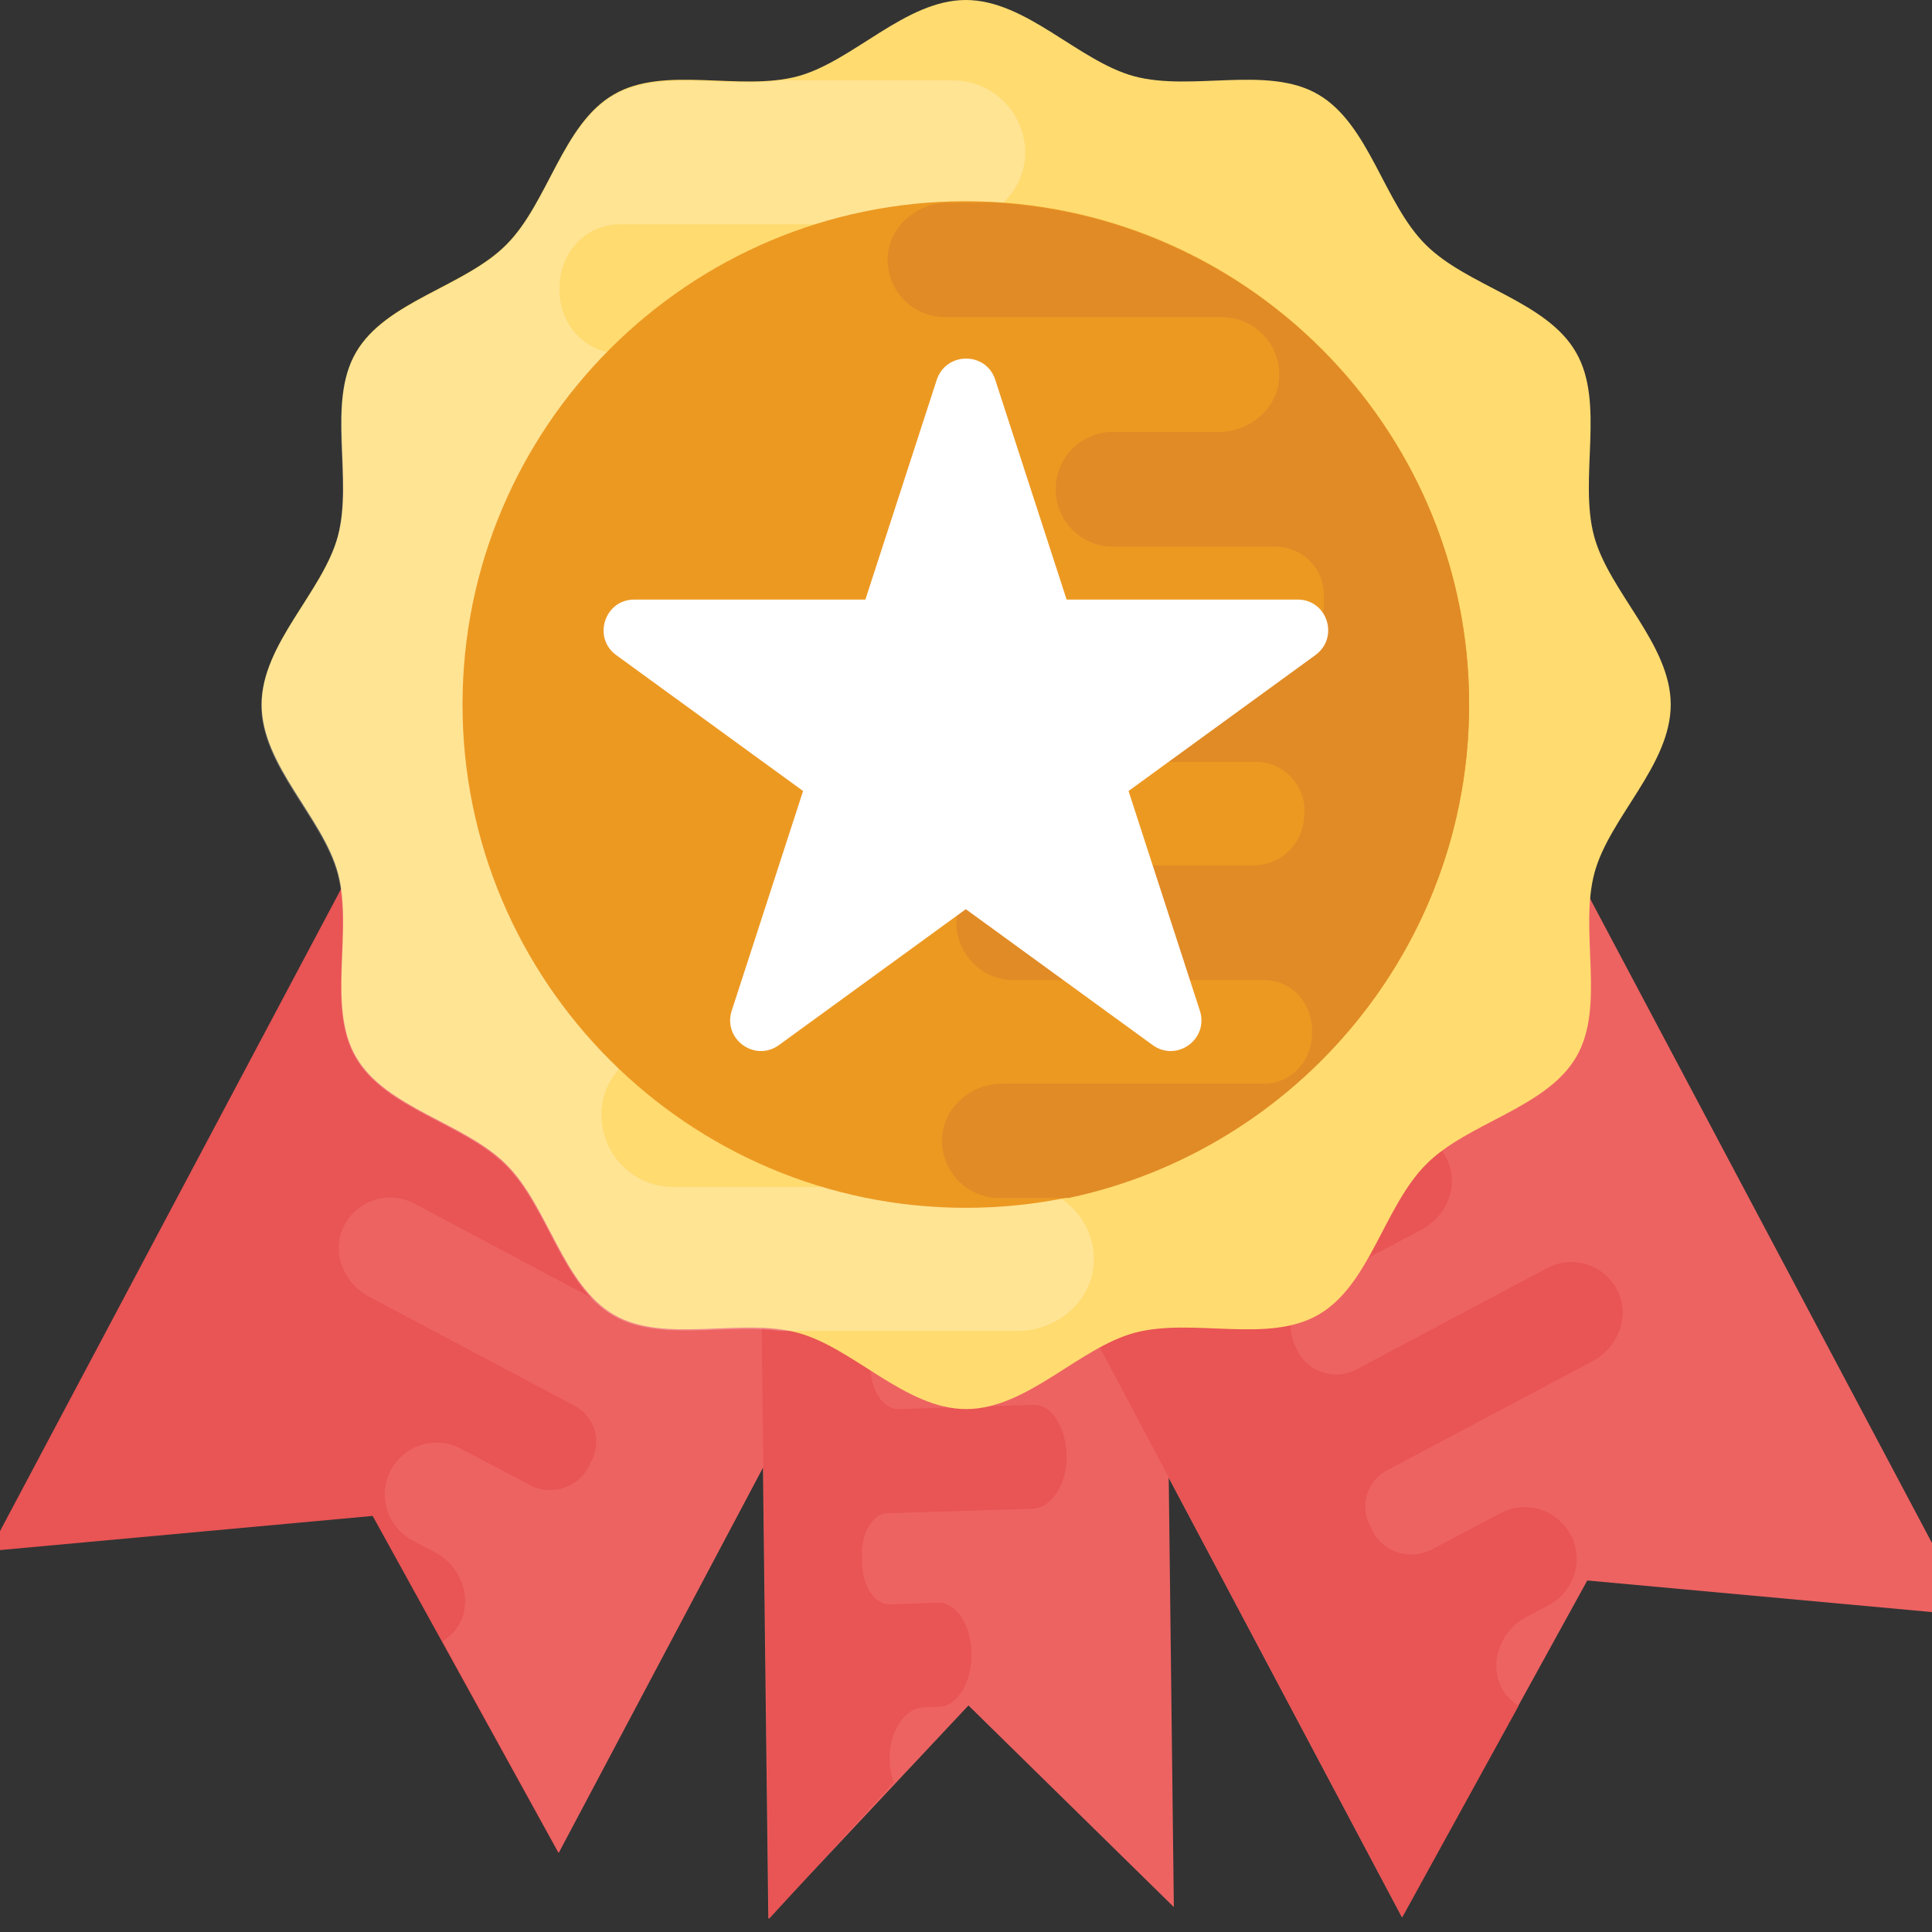 <?xml version="1.0" encoding="utf-8"?>
<!-- Generator: Adobe Illustrator 23.0.3, SVG Export Plug-In . SVG Version: 6.00 Build 0)  -->
<svg version="1.1" id="Capa_1" xmlns="http://www.w3.org/2000/svg" xmlns:xlink="http://www.w3.org/1999/xlink" x="0px" y="0px"
	 viewBox="0 0 511.7 511.7" style="enable-background:new 0 0 511.7 511.7;" xml:space="preserve">
<rect x="0" y="0" width="511.7" height="511.7" fill="#333333" stroke="none"/>
<style type="text/css">
	.st0{fill:#E95454;}
	.st1{fill:#ED6362;}
	.st2{fill:#FFDB70;}
	.st3{opacity:0.25;fill:#FFFFFF;enable-background:new    ;}
	.st4{fill:#EC9922;}
	.st5{fill:#E18B26;}
	.st6{fill:#FFFFFF;}
</style>
<polygon class="st0" points="109,200.3 -2.8,410.8 98.7,401.5 147.9,490.7 259.6,280.2 "/>
<g>
	<polygon class="st1" points="308.1,270.2 310.9,505.1 256.5,451.7 203.5,508.2 200.7,273.3 	"/>
	<polygon class="st1" points="410.2,217.4 521.9,427.9 420.4,418.6 371.3,507.8 259.6,297.3 	"/>
	<path class="st1" d="M122,429.5c3.1-6.7-0.1-14.8-6.7-18.3l-6.4-3.4c-6.4-3.7-8.9-11.8-5.4-18.4c3.6-6.7,11.9-9.3,18.6-5.7
		l18.2,9.6c5.6,3,12.7,0.8,15.6-4.8l0.4-0.9c3.3-5.3,1.4-12.4-4.2-15.3l-54.4-28.9c-6.6-3.5-9.9-11.5-6.8-18.3
		c3.4-7.2,12-10,18.9-6.3l50.4,26.8c5.6,3,12.7,0.8,15.6-4.8l0.3-0.7l0.1-0.2c3.2-5.9,1-13.3-5-16.4l-28.3-15
		c-6.6-3.5-9.9-11.5-6.7-18.4c3.4-7.1,12-10,18.9-6.3l31.2,16.6c5.8,3.1,12.8,0.5,15.8-5.4c0-0.1,0-0.1,0.1-0.2c0-0.1,0-0.1,0.1-0.2
		c3.2-5.8,1.4-13-4.4-16.1l-33.7-17.9c-6.5-3.5-9.8-11.5-6.7-18.2c3.4-7.2,12-10,18.9-6.3l83.2,44.1L148,490.7l-30.8-56
		C119.2,433.4,120.9,431.8,122,429.5z"/>
</g>
<path class="st0" d="M235.6,465.5c0.1-7.4,4.3-13.1,8.9-13.3l4.6-0.2c4.6-0.4,8.3-6.5,8.2-14c-0.1-7.6-4-13.6-8.8-13.5l-12.9,0.4
	c-4,0.1-7.3-5-7.3-11.3v-1c-0.4-6.3,2.8-11.7,6.6-11.8l38.6-1.2c4.7-0.2,8.8-5.8,9-13.3c0.1-7.9-3.9-14.4-8.8-14.2l-35.8,1.1
	c-4,0.1-7.3-5-7.4-11.3l0.1-0.8v-0.2c-0.1-6.7,3.2-12.3,7.5-12.4l20-0.6c4.7-0.2,8.8-5.8,9-13.4c0.1-7.9-3.9-14.4-8.8-14.2L236,321
	c-4.1,0.1-7.3-5.3-7.3-11.9c0-0.1,0-0.1,0-0.2s0-0.1,0-0.2c-0.1-6.6,2.9-12.3,7-12.4l23.9-0.8c4.6-0.1,8.7-5.8,8.9-13.3
	c0.1-7.9-3.9-14.4-8.8-14.2l-59,1.9l3,238.3l33-36.1C236.1,470.3,235.6,468,235.6,465.5z"/>
<path class="st0" d="M397.5,446.6c-3.1-6.7,0.1-14.8,6.7-18.3l6.4-3.4c6.4-3.7,8.9-11.8,5.4-18.4c-3.6-6.7-11.9-9.3-18.6-5.7
	l-18.2,9.6c-5.6,3-12.7,0.8-15.6-4.8l-0.4-0.9c-3.3-5.3-1.4-12.4,4.2-15.3l54.4-28.9c6.6-3.5,9.9-11.5,6.8-18.3
	c-3.4-7.2-12-10-18.9-6.3l-50.4,26.8c-5.6,3-12.7,0.8-15.6-4.8l-0.3-0.7l-0.1-0.2c-3.2-5.9-1-13.3,5-16.4l28.3-15
	c6.6-3.5,9.9-11.5,6.7-18.4c-3.4-7.1-12-10-18.9-6.3l-31.5,16.5c-5.8,3.1-12.8,0.5-15.8-5.4c0-0.1,0-0.1-0.1-0.2s0-0.1-0.1-0.2
	c-3.2-5.8-1.4-13,4.4-16.1l33.7-17.9c6.5-3.5,9.8-11.5,6.7-18.2c-3.4-7.2-12-10-18.9-6.3l-83.2,44.1l111.8,210.6l30.8-56
	C400.3,450.5,398.5,448.9,397.5,446.6z"/>
<path class="st2" d="M442.5,186.6c0,16.1-16.2,29.8-20.2,44.6c-4.1,15.3,3,35.3-4.8,48.7c-7.9,13.6-28.8,17.4-39.8,28.5
	c-11.1,11.1-14.9,32-28.5,39.8c-13.4,7.8-33.4,0.7-48.7,4.8c-14.8,4-28.5,20.2-44.6,20.2S226.1,357,211.3,353
	c-15.3-4.1-35.3,3-48.7-4.8c-13.6-7.9-17.4-28.8-28.5-39.8c-11.1-11.1-32-14.9-39.8-28.5c-7.8-13.4-0.7-33.4-4.8-48.7
	c-4-14.8-20.2-28.5-20.2-44.6s16.2-29.8,20.2-44.6c4.1-15.3-3-35.3,4.8-48.7c7.9-13.6,28.8-17.4,39.8-28.5
	c11.1-11.1,14.9-32,28.5-39.8c13.4-7.8,33.4-0.7,48.7-4.8C226,16.2,239.8,0,255.8,0s29.8,16.2,44.6,20.2c15.3,4.1,35.3-3,48.7,4.8
	c13.6,7.9,17.4,28.8,28.5,39.8c11.1,11.1,32,14.9,39.8,28.5c7.8,13.4,0.7,33.4,4.8,48.7C426.2,156.8,442.5,170.6,442.5,186.6z"/>
<path class="st3" d="M280.4,166.1H166.9c-8.8,0-16.1-7.2-16.1-16.1l0.1-1.1v-0.2c-0.1-9.3,7.5-16.9,16.8-16.9h78.7
	c10.4,0,19.6-7.7,20.2-18.1c0.5-10.9-8.2-20.1-19.1-20.1h-83.3c-9.2,0-16.1-7.7-16-16.9c0-0.1,0-0.1,0-0.2s0-0.1,0-0.2
	c-0.1-9.2,6.8-16.9,16-16.9h87.2c10.3,0,19.5-7.7,20.1-18c0.5-11-8.2-20.1-19.1-20.1h-45.8c-14.6,2-32-3-44.1,4
	c-13.6,7.9-17.4,28.8-28.5,39.8S102,80,94.2,93.6c-7.8,13.4-0.7,33.4-4.8,48.7c-4,14.8-20.2,28.5-20.2,44.6s16.2,29.8,20.2,44.6
	c4.1,15.3-3,35.3,4.8,48.7c7.9,13.6,28.8,17.4,39.8,28.5c11.1,11.1,14.9,32,28.5,39.8c12.1,7,29.5,2,44.1,4h63
	c10.3,0,19.5-7.7,20.1-18c0.5-11-8.2-20.1-19.1-20.1h-92.2c-10.9,0-19.6-9.1-19.1-20.1c0.5-10.3,9.8-18.1,20.1-18.1h35.8
	c10.3-0.3,18.6-8.7,18.6-19.1c0-10.5-8.6-19.1-19.1-19.1h-54.2c-8.8,0-16.1-7.2-15.9-16.1v-1.4c-0.6-8.7,6.4-16.1,15.1-16.1h119.7
	c10.4,0,19.6-7.7,20.2-18C300,175.2,291.3,166.1,280.4,166.1z"/>
<path class="st4" d="M255.8,319.9c-73.5,0-133.3-59.8-133.3-133.3S182.3,53.3,255.8,53.3s133.3,59.8,133.3,133.3
	S329.3,319.9,255.8,319.9z"/>
<path class="st5" d="M389.1,186.6c0-70.9-55.7-128.9-125.6-132.9h-12.4c-8.2,0-15.5,6.1-16,14.3c-0.4,8.8,6.5,16,15.2,16h73.3
	c8.7,0,15.6,7.2,15.2,16c-0.4,8.2-7.8,14.4-16,14.4h-28.4c-8.2,0.2-14.8,6.9-14.8,15.2c0,8.4,6.8,15.2,15.2,15.2h43.1
	c7,0,12.8,5.8,12.7,12.8v1.1c0.5,6.9-5.1,12.8-12,12.8h-95.2c-8.3,0-15.6,6.1-16.1,14.3c-0.4,8.8,6.5,16,15.2,16h90.2
	c7,0,12.8,5.8,12.8,12.8l-0.1,0.9v0.2c0.1,7.4-6,13.5-13.4,13.5h-62.6c-8.3,0-15.6,6.1-16.1,14.4c-0.4,8.7,6.5,16,15.2,16h66.3
	c7.3,0,12.8,6.1,12.7,13.5c0,0.1,0,0.1,0,0.2s0,0.1,0,0.2c0.1,7.3-5.4,13.5-12.7,13.5h-69.3c-8.2,0-15.5,6.1-16,14.3
	c-0.4,8.8,6.5,16,15.2,16H283C343.5,304.5,389.1,250.8,389.1,186.6z"/>
<path class="st6" d="M343.7,158.8h-61.2l-18.9-58.2c-2.4-7.5-13-7.5-15.5,0l-18.9,58.2H168c-7.9,0-11.1,10.1-4.8,14.7l49.5,36
	l-18.9,58.2c-2.4,7.5,6.1,13.7,12.5,9.1l49.5-36l49.5,36c6.4,4.6,14.9-1.6,12.5-9.1l-18.9-58.2l49.5-36
	C354.8,168.8,351.5,158.8,343.7,158.8z"/>
</svg>
